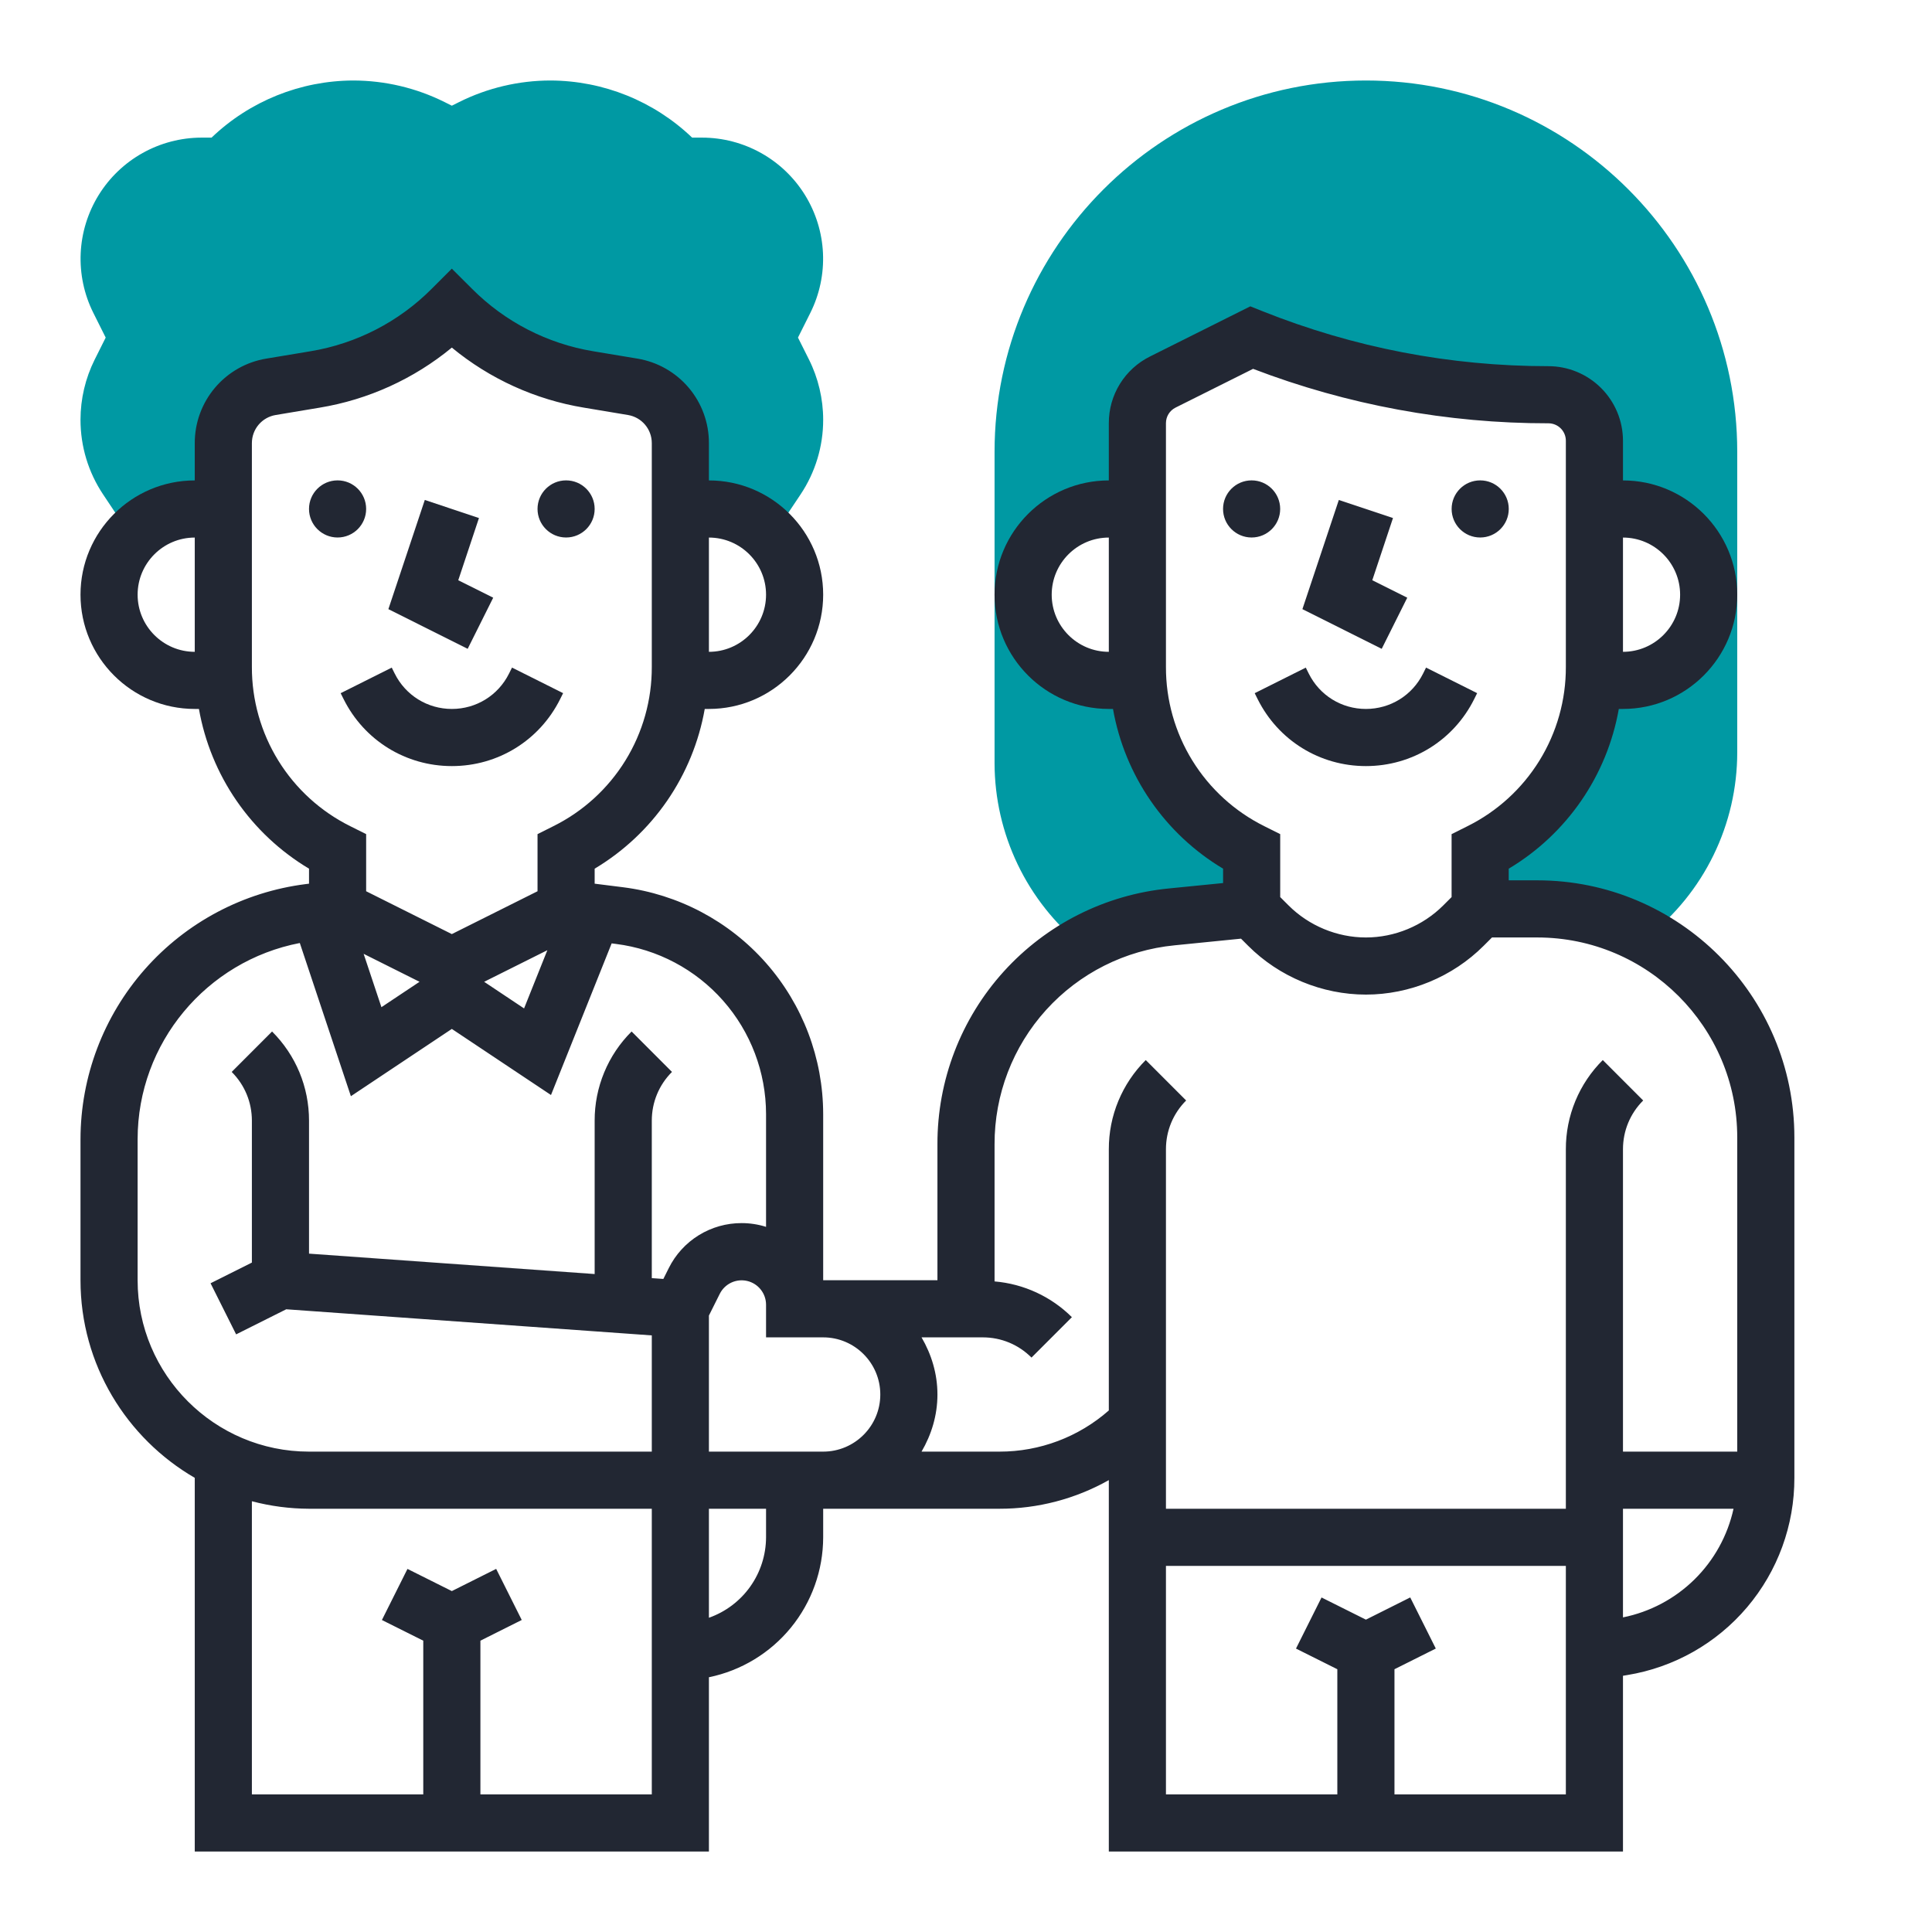 <svg width="120" height="120" viewBox="0 0 120 120" fill="none" xmlns="http://www.w3.org/2000/svg">
<path d="M12.097 31.613H13.871V27.522C13.871 26.682 14.169 25.869 14.712 25.228C15.255 24.587 16.007 24.159 16.836 24.021L19.566 23.567C22.786 23.031 25.757 21.502 28.064 19.194C30.372 21.502 33.343 23.031 36.563 23.567L39.293 24.021C40.122 24.16 40.874 24.587 41.417 25.228C41.96 25.869 42.258 26.682 42.258 27.522V31.613H44.032C44.772 31.614 45.503 31.771 46.178 32.072C46.854 32.374 47.459 32.814 47.953 33.364L49.726 30.708C50.642 29.335 51.131 27.721 51.129 26.07C51.129 24.777 50.824 23.485 50.247 22.332L49.564 20.968L50.336 19.424C50.907 18.278 51.175 17.005 51.117 15.726C51.058 14.448 50.674 13.205 50.001 12.116C49.328 11.027 48.388 10.127 47.27 9.503C46.152 8.879 44.894 8.55 43.614 8.548H42.989C40.62 6.28 37.469 5.01 34.189 5C32.23 5 30.268 5.463 28.515 6.34L28.064 6.565L27.614 6.34C25.851 5.461 23.909 5.002 21.94 5C18.66 5.01 15.509 6.28 13.14 8.548H12.515C11.235 8.55 9.977 8.879 8.859 9.503C7.741 10.127 6.801 11.027 6.128 12.116C5.455 13.205 5.071 14.448 5.012 15.726C4.954 17.005 5.222 18.278 5.793 19.424L6.565 20.968L5.882 22.332C5.303 23.493 5.001 24.773 5 26.07C5 27.726 5.484 29.329 6.403 30.708L8.174 33.364C8.669 32.814 9.274 32.374 9.95 32.073C10.626 31.771 11.357 31.614 12.097 31.613ZM67.198 58.735C68.913 57.755 70.816 57.146 72.781 56.947L77.742 56.452V52.903C75.741 51.898 74.039 50.387 72.804 48.519C71.569 46.651 70.845 44.493 70.704 42.258H68.871C67.459 42.258 66.106 41.697 65.107 40.699C64.109 39.701 63.548 38.347 63.548 36.935C63.548 35.524 64.109 34.17 65.107 33.172C66.106 32.174 67.459 31.613 68.871 31.613H70.645V26.282C70.645 25.199 71.257 24.211 72.224 23.727L77.742 20.968C83.602 23.311 89.856 24.516 96.167 24.516H96.176C97.753 24.516 99.032 25.795 99.032 27.373V31.613H100.806C102.218 31.613 103.572 32.174 104.57 33.172C105.568 34.17 106.129 35.524 106.129 36.935C106.129 38.347 105.568 39.701 104.57 40.699C103.572 41.697 102.218 42.258 100.806 42.258H98.972C98.831 44.493 98.107 46.651 96.872 48.519C95.637 50.387 93.934 51.898 91.934 52.903V56.452H95.482C97.959 56.452 100.285 57.089 102.311 58.203C104.051 56.842 105.459 55.103 106.428 53.117C107.397 51.132 107.901 48.952 107.903 46.743V28.064C107.903 15.347 97.556 5 84.839 5C72.121 5 61.774 15.347 61.774 28.064V47.408C61.779 49.581 62.269 51.725 63.207 53.684C64.145 55.644 65.509 57.369 67.198 58.735Z" fill="#0099A3"/>
<path d="M20.968 33.385C21.947 33.385 22.742 32.591 22.742 31.611C22.742 30.631 21.947 29.837 20.968 29.837C19.988 29.837 19.193 30.631 19.193 31.611C19.193 32.591 19.988 33.385 20.968 33.385Z" fill="#222733"/>
<path d="M35.161 33.385C36.141 33.385 36.935 32.591 36.935 31.611C36.935 30.631 36.141 29.837 35.161 29.837C34.181 29.837 33.387 30.631 33.387 31.611C33.387 32.591 34.181 33.385 35.161 33.385Z" fill="#222733"/>
<path d="M24.518 41.841L24.332 41.467L21.158 43.055L21.345 43.428C22.625 45.991 25.202 47.583 28.067 47.583C30.932 47.583 33.508 45.991 34.789 43.428L34.976 43.053L31.802 41.465L31.615 41.841C30.939 43.193 29.58 44.034 28.067 44.034C26.553 44.034 25.195 43.193 24.518 41.841ZM30.634 37.124L28.463 36.04L29.749 32.176L26.385 31.054L24.123 37.835L29.048 40.3L30.634 37.124Z" fill="#222733"/>
<path d="M91.937 33.385C92.917 33.385 93.712 32.591 93.712 31.611C93.712 30.631 92.917 29.837 91.937 29.837C90.957 29.837 90.163 30.631 90.163 31.611C90.163 32.591 90.957 33.385 91.937 33.385Z" fill="#222733"/>
<path d="M77.74 33.385C78.72 33.385 79.514 32.591 79.514 31.611C79.514 30.631 78.72 29.837 77.74 29.837C76.76 29.837 75.966 30.631 75.966 31.611C75.966 32.591 76.76 33.385 77.74 33.385Z" fill="#222733"/>
<path d="M81.291 41.841L81.105 41.467L77.931 43.055L78.117 43.428C79.398 45.991 81.974 47.583 84.839 47.583C87.705 47.583 90.281 45.991 91.562 43.428L91.748 43.053L88.574 41.465L88.388 41.841C87.712 43.193 86.353 44.034 84.839 44.034C83.326 44.034 81.967 43.193 81.291 41.841ZM87.407 37.124L85.235 36.04L86.521 32.176L83.157 31.054L80.895 37.835L85.82 40.3L87.407 37.124Z" fill="#222733"/>
<path d="M95.484 54.679H93.71V53.955C95.495 52.889 97.029 51.451 98.209 49.739C99.389 48.027 100.186 46.081 100.547 44.034H100.806C104.72 44.034 107.903 40.851 107.903 36.937C107.903 33.023 104.72 29.84 100.806 29.84V27.374C100.805 26.145 100.315 24.967 99.445 24.099C98.575 23.231 97.396 22.743 96.167 22.744C90.055 22.744 84.078 21.592 78.4 19.323L77.66 19.027L71.429 22.142C70.659 22.524 70.01 23.115 69.558 23.847C69.106 24.579 68.868 25.423 68.871 26.283V29.84C64.957 29.84 61.774 33.023 61.774 36.937C61.774 40.851 64.957 44.034 68.871 44.034H69.13C69.491 46.081 70.289 48.027 71.469 49.739C72.648 51.451 74.183 52.889 75.968 53.955V54.848L72.604 55.183C68.659 55.567 65 57.408 62.341 60.346C59.682 63.285 58.215 67.11 58.226 71.073V79.518H51.129V69.192C51.124 65.734 49.859 62.396 47.57 59.803C45.282 57.211 42.126 55.542 38.696 55.108L36.935 54.887V53.955C38.72 52.889 40.255 51.451 41.435 49.739C42.614 48.027 43.412 46.081 43.773 44.034H44.032C47.946 44.034 51.129 40.851 51.129 36.937C51.129 33.023 47.946 29.84 44.032 29.84V27.523C44.036 26.263 43.59 25.042 42.776 24.08C41.961 23.118 40.83 22.478 39.586 22.273L36.854 21.818C33.998 21.347 31.362 19.99 29.319 17.939L28.064 16.687L26.81 17.941C24.767 19.992 22.13 21.348 19.273 21.819L16.545 22.273C15.3 22.477 14.17 23.118 13.355 24.08C12.54 25.042 12.094 26.263 12.097 27.523V29.84C8.183 29.84 5 33.023 5 36.937C5 40.851 8.183 44.034 12.097 44.034H12.356C12.717 46.081 13.514 48.027 14.694 49.739C15.874 51.451 17.409 52.889 19.194 53.955V54.887L18.988 54.913C15.128 55.401 11.578 57.279 9.003 60.196C6.428 63.113 5.005 66.868 5 70.759L5 79.518C5 84.757 7.862 89.333 12.097 91.792V115.002H44.032V104.177C46.034 103.766 47.833 102.676 49.126 101.093C50.419 99.51 51.126 97.529 51.129 95.486V93.711H62.079C64.459 93.714 66.798 93.101 68.871 91.932V115.002H100.806V104.085L101.073 104.041C103.976 103.566 106.615 102.072 108.517 99.827C110.419 97.582 111.459 94.734 111.452 91.792V70.647C111.452 61.843 104.289 54.679 95.484 54.679ZM65.323 36.937C65.323 34.98 66.914 33.389 68.871 33.389V40.486C66.914 40.486 65.323 38.894 65.323 36.937ZM104.355 36.937C104.355 38.894 102.763 40.486 100.806 40.486V33.389C102.763 33.389 104.355 34.98 104.355 36.937ZM72.419 41.422V26.283C72.419 25.872 72.648 25.501 73.017 25.316L77.831 22.91C83.687 25.152 89.905 26.299 96.176 26.292C96.463 26.292 96.738 26.406 96.941 26.609C97.144 26.812 97.258 27.087 97.258 27.374V41.422C97.265 43.479 96.696 45.496 95.615 47.245C94.534 48.994 92.984 50.405 91.142 51.319L90.161 51.809V55.719L89.641 56.239C88.376 57.502 86.627 58.228 84.839 58.228C83.05 58.228 81.301 57.502 80.036 56.239L79.516 55.719V51.809L78.535 51.319C76.693 50.405 75.144 48.994 74.063 47.245C72.982 45.495 72.413 43.478 72.419 41.422ZM51.129 83.066C53.086 83.066 54.677 84.658 54.677 86.615C54.677 88.572 53.086 90.163 51.129 90.163H44.032V81.711L44.71 80.355C44.864 80.051 45.115 79.808 45.424 79.664C45.733 79.521 46.081 79.485 46.412 79.563C46.744 79.642 47.039 79.829 47.251 80.096C47.463 80.362 47.579 80.692 47.581 81.033V83.066H49.355H51.129ZM26.058 60.981L23.691 62.558L22.586 59.244L26.058 60.981ZM33.997 59.019L32.551 62.635L30.071 60.981L33.997 59.019ZM47.581 36.937C47.581 38.894 45.989 40.486 44.032 40.486V33.389C45.989 33.389 47.581 34.98 47.581 36.937ZM8.548 36.937C8.548 34.98 10.14 33.389 12.097 33.389V40.486C10.14 40.486 8.548 38.894 8.548 36.937ZM15.645 41.422V27.525C15.645 26.654 16.27 25.918 17.128 25.776L19.857 25.32C22.874 24.822 25.705 23.535 28.064 21.59C30.423 23.536 33.254 24.823 36.27 25.32L39.002 25.776C39.859 25.918 40.484 26.654 40.484 27.523V41.421C40.491 43.477 39.922 45.494 38.841 47.243C37.76 48.992 36.21 50.404 34.368 51.317L33.387 51.809V55.357L28.064 58.018L22.742 55.357V51.809L21.761 51.319C19.919 50.405 18.37 48.994 17.289 47.245C16.208 45.495 15.639 43.478 15.645 41.422ZM8.548 79.518V70.757C8.548 64.781 12.826 59.688 18.622 58.572L21.794 68.087L28.064 63.908L34.223 68.014L37.991 58.595L38.257 58.629C40.83 58.954 43.196 60.207 44.912 62.151C46.628 64.095 47.577 66.599 47.581 69.192V76.202C47.09 76.048 46.579 75.969 46.066 75.969C45.124 75.967 44.201 76.227 43.401 76.722C42.6 77.217 41.954 77.926 41.536 78.769L41.202 79.438L40.484 79.387V69.607C40.484 68.463 40.929 67.388 41.738 66.579L39.23 64.068C38.5 64.794 37.921 65.657 37.528 66.608C37.134 67.559 36.932 68.578 36.935 69.607V79.133L19.194 77.866V69.607C19.194 67.514 18.379 65.548 16.899 64.068L14.391 66.579C15.2 67.388 15.645 68.463 15.645 69.607V78.421L13.078 79.706L14.666 82.88L17.779 81.322L40.484 82.944V90.163H19.194C13.323 90.163 8.548 85.389 8.548 79.518ZM29.839 111.453V101.905L32.406 100.62L30.818 97.446L28.064 98.825L25.309 97.448L23.721 100.622L26.29 101.905V111.453H15.645V93.245C16.803 93.55 17.996 93.707 19.194 93.711H40.484V111.453H29.839ZM47.581 95.486C47.577 96.583 47.234 97.652 46.599 98.546C45.964 99.441 45.067 100.117 44.032 100.482V93.711H47.581V95.486ZM62.079 90.163H57.239C57.85 89.115 58.226 87.913 58.226 86.615C58.226 85.316 57.85 84.115 57.239 83.066H61.04C62.184 83.066 63.259 83.512 64.068 84.322L66.577 81.812C65.287 80.53 63.586 79.744 61.774 79.591V71.073C61.766 67.99 62.907 65.015 64.975 62.73C67.044 60.445 69.891 59.013 72.959 58.715L77.082 58.302L77.527 58.747C79.452 60.672 82.117 61.776 84.839 61.776C87.56 61.776 90.225 60.672 92.15 58.747L92.67 58.228H95.484C102.33 58.228 107.903 63.798 107.903 70.647V90.163H100.806V71.381C100.806 70.237 101.252 69.162 102.061 68.353L99.552 65.842C98.822 66.568 98.244 67.431 97.85 68.382C97.456 69.333 97.255 70.352 97.258 71.381V93.711H72.419V71.381C72.419 70.237 72.865 69.162 73.674 68.353L71.165 65.842C70.435 66.568 69.857 67.431 69.463 68.382C69.069 69.333 68.868 70.352 68.871 71.381V87.606C66.994 89.257 64.579 90.166 62.079 90.163ZM86.613 111.453V103.679L89.18 102.394L87.592 99.22L84.839 100.599L82.083 99.222L80.496 102.396L83.064 103.679V111.453H72.419V97.26H97.258V111.453H86.613ZM100.806 100.459V93.711H107.673C107.306 95.381 106.462 96.908 105.243 98.106C104.024 99.304 102.482 100.121 100.806 100.459Z" fill="#222733"/>
</svg>

